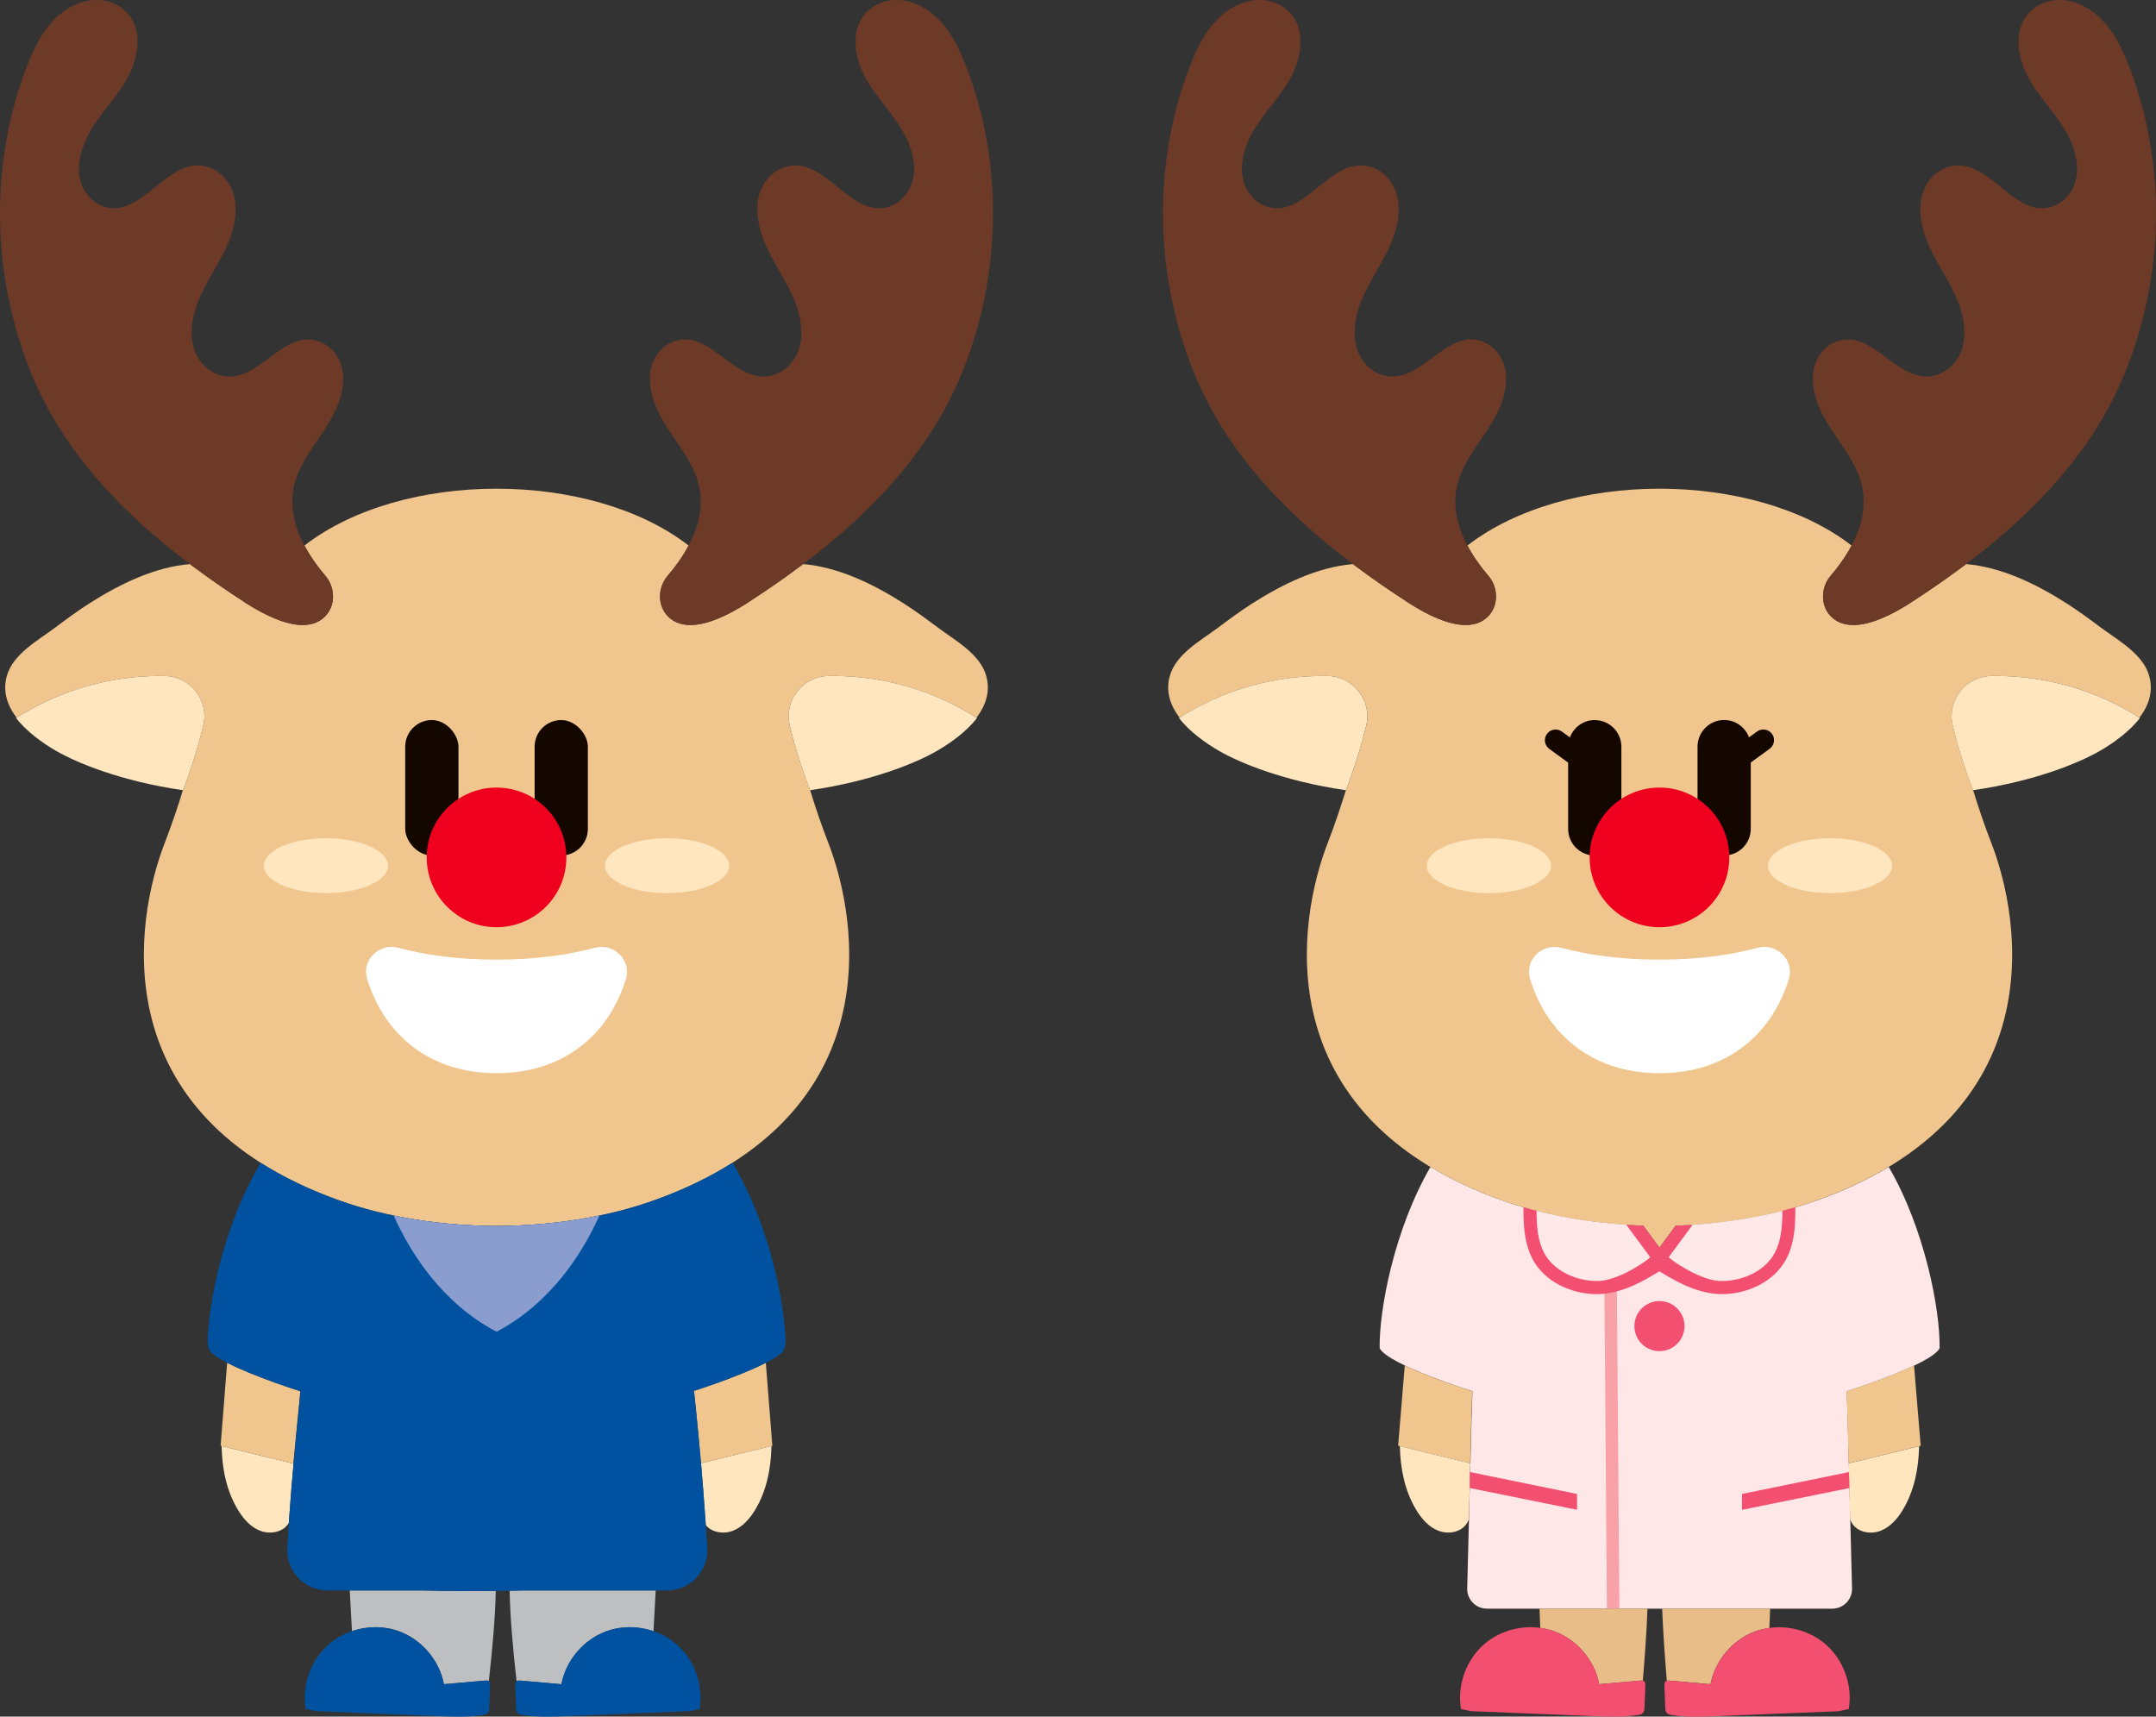 <?xml version="1.0" encoding="UTF-8"?>
<svg id="_レイヤー_2" data-name="レイヤー 2" xmlns="http://www.w3.org/2000/svg" viewBox="0 0 399.21 317.86">
  <rect x="0" y="0" width="399.21" height="317.86" fill="#333333" stroke="none"/>
  <defs>
    <style>
      .cls-1 {
        fill: #0052a1;
      }

      .cls-1, .cls-2, .cls-3, .cls-4, .cls-5, .cls-6, .cls-7, .cls-8, .cls-9, .cls-10, .cls-11, .cls-12, .cls-13, .cls-14, .cls-15 {
        stroke-width: 0px;
      }

      .cls-2 {
        fill: #ffd8af;
      }

      .cls-3 {
        fill: #bebfc1;
      }

      .cls-4 {
        fill: #6d3a27;
      }

      .cls-5 {
        fill: #8a9dce;
      }

      .cls-6 {
        fill: #ef001e;
      }

      .cls-7 {
        fill: #f8a2a7;
      }

      .cls-8 {
        fill: #f0c68e;
      }

      .cls-9 {
        fill: #fee9e8;
      }

      .cls-10 {
        fill: #fff;
      }

      .cls-11 {
        fill: #ffe6bf;
      }

      .cls-12 {
        fill: #140700;
      }

      .cls-13 {
        fill: #f35071;
      }

      .cls-14 {
        fill: #fee7e6;
      }

      .cls-15 {
        fill: #e9bd88;
      }
    </style>
  </defs>
  <g id="character">
    <g>
      <g>
        <path class="cls-8" d="m150.01,146.32s-2.2-5.43-3.77-11.95c-1.11-4.62,2.35-9.12,7.1-9.2,6.84-.12,17.13,1.17,27.47,7.72,1.7-2.24,2.64-4.87,1.78-7.81-1.17-4.01-5.74-6.5-8.86-8.82-2.09-1.56-4.18-3.12-6.38-4.52-5.87-3.74-12.24-6.75-18.64-7.29-3.26,2.46-6.62,4.79-10.03,7-8.49,5.5-12.75,4.83-14.89,2.79-2.09-2-2.05-5.41-.17-7.62,1.48-1.73,2.83-3.62,3.88-5.61-9.06-7-22.3-10.52-35.56-10.52-13.26,0-26.51,3.51-35.56,10.52,1.05,1.99,2.4,3.88,3.88,5.61,1.88,2.2,1.93,5.61-.17,7.62-2.13,2.04-6.39,2.71-14.89-2.79-3.41-2.21-6.77-4.54-10.03-7-6.41.54-12.77,3.55-18.64,7.29-2.2,1.4-4.29,2.96-6.38,4.52-3.12,2.33-7.69,4.81-8.86,8.82-.86,2.94.08,5.56,1.78,7.81,10.33-6.55,20.62-7.83,27.47-7.72,4.75.08,8.21,4.58,7.1,9.2-1.57,6.52-3.77,11.95-3.77,11.95-1,3.21-2.13,6.59-3.3,9.59-5.64,14.38-11.74,50.61,32.19,66.35,8.79,3.15,18.92,4.7,29.18,4.76,10.27-.06,20.39-1.61,29.18-4.76,43.93-15.74,37.83-51.97,32.19-66.35-1.17-2.99-2.31-6.38-3.3-9.59Z"/>
        <path class="cls-11" d="m153.34,125.17c6.87-.12,17.2,1.17,27.56,7.78-1.92,2.51-4.95,4.67-7.41,6.09-3.85,2.22-12,5.61-23.48,7.28,0,0-2.2-5.43-3.77-11.95-1.11-4.62,2.35-9.12,7.1-9.2Zm-122.8,0c-6.87-.12-17.2,1.17-27.56,7.78,1.92,2.51,4.95,4.67,7.41,6.09,3.85,2.22,12,5.61,23.48,7.28,0,0,2.2-5.43,3.77-11.95,1.11-4.62-2.35-9.12-7.1-9.2Z"/>
        <path class="cls-4" d="m138.67,111.44c16.39-10.62,31.73-23.85,39.23-41.88s8.04-38.96,1.02-57.19c-1.81-4.69-4.29-9.45-9.11-11.56-2.7-1.18-5.87-1.14-8.28.55-4.64,3.26-3.45,9.7-.68,14.09,3.17,5.03,8.11,9.05,8.41,15.56.15,3.39-1.9,6.66-5.2,7.4-6.74,1.51-11.16-9.1-18.1-7.64-3.37.71-5.58,3.89-5.71,7.32-.37,9.29,8.46,14.84,8.12,24.12-.12,3.36-2.2,6.5-5.47,7.32-6.66,1.67-11.04-8.07-17.48-6.5-3.08.75-5.08,3.73-5.09,6.91-.01,8.1,7.49,12.85,9.1,20.06,1.33,5.97-1.74,11.88-5.81,16.63-1.88,2.2-1.93,5.61.17,7.62,2.13,2.04,6.39,2.71,14.89-2.79Z"/>
        <path class="cls-4" d="m45.2,111.44c-16.39-10.62-31.73-23.85-39.23-41.88C-1.53,51.53-2.07,30.6,4.95,12.37,6.75,7.68,9.24,2.92,14.06.81c2.7-1.18,5.87-1.14,8.28.55,4.64,3.26,3.45,9.7.68,14.09-3.17,5.03-8.11,9.05-8.41,15.56-.15,3.39,1.9,6.66,5.2,7.4,6.74,1.51,11.16-9.1,18.1-7.64,3.37.71,5.58,3.89,5.71,7.32.37,9.29-8.46,14.84-8.12,24.12.12,3.36,2.2,6.5,5.47,7.32,6.66,1.67,11.04-8.07,17.48-6.5,3.08.75,5.08,3.73,5.09,6.91.01,8.1-7.49,12.85-9.1,20.06-1.33,5.97,1.74,11.88,5.81,16.63,1.88,2.2,1.93,5.61-.17,7.62-2.13,2.04-6.39,2.71-14.89-2.79Z"/>
        <g>
          <rect class="cls-12" x="98.99" y="133.33" width="9.86" height="25.08" rx="4.93" ry="4.93"/>
          <rect class="cls-12" x="75.03" y="133.33" width="9.86" height="25.08" rx="4.93" ry="4.93"/>
        </g>
        <circle class="cls-6" cx="91.94" cy="158.76" r="12.93"/>
        <ellipse class="cls-11" cx="123.52" cy="160.3" rx="11.5" ry="5.08"/>
        <ellipse class="cls-11" cx="60.35" cy="160.3" rx="11.5" ry="5.08"/>
        <path class="cls-10" d="m91.94,177.69c-6.83,0-12.92-.78-18.19-2.19-3.53-.94-6.84,2.27-5.77,5.77,3.12,10.19,11.44,17.45,23.96,17.45s20.84-7.25,23.96-17.45c1.07-3.5-2.24-6.71-5.77-5.77-5.27,1.41-11.36,2.19-18.19,2.19Z"/>
        <path class="cls-8" d="m128.27,257.61h.23s.62,5.67,1.29,13.35l13.22-3.25-1.21-15.37c-5.09,2.62-13.53,5.27-13.53,5.27Z"/>
        <path class="cls-11" d="m130.67,282.38c1.17,1.43,3.37,1.74,5.1,1.04,1.77-.71,3.09-2.24,4.07-3.87,2.13-3.55,2.91-7.63,3.01-11.8l-13.05,3.21c.3,3.5.61,7.43.88,11.42Z"/>
        <path class="cls-2" d="m54.8,266.06c-.05.5-.1,1.02-.15,1.55.05-.53.1-1.05.15-1.55Z"/>
        <path class="cls-2" d="m54.49,269.37c.05-.52.1-1.04.14-1.54-.05.5-.1,1.01-.14,1.54Z"/>
        <path class="cls-11" d="m54.34,271.03l-13.31-3.28c.09,4.17.88,8.25,3.01,11.8.98,1.63,2.3,3.17,4.07,3.87,1.77.71,4.05.38,5.19-1.15.07-.09.11-.19.17-.29.31-4.47.67-8.75,1.01-12.44-.04.48-.09.97-.13,1.48Z"/>
        <path class="cls-8" d="m55.59,257.78c0-.09,0-.16,0-.17,0,0-8.44-2.65-13.53-5.27l-1.21,15.37,13.47,3.32c.61-6.79,1.18-11.91,1.26-13.25Z"/>
        <path class="cls-3" d="m96.34,311.19c2.54.22,5.07.45,7.61.67.84-4.43,4.15-8.32,8.4-9.83,2.77-.99,5.87-.93,8.65.02.14-2.52.27-5.03.41-7.55h-24.54s-.95.03-2.51.05c.11,5.24.66,11.14,1.29,16.76.19-.15.46-.14.7-.12Z"/>
        <path class="cls-3" d="m73.8,302.03c4.25,1.52,7.57,5.4,8.4,9.83,2.54-.22,5.07-.45,7.61-.67.24-.02.51-.03.7.12.62-5.6,1.18-11.49,1.29-16.72-3.53.04-8.46.05-13.34-.09h-13.7c.14,2.52.27,5.03.41,7.55,2.78-.95,5.88-1.01,8.65-.02Z"/>
        <path class="cls-1" d="m56.61,316.45c-.76-4.45,1-9.24,4.46-12.14,3.46-2.9,8.48-3.8,12.73-2.28,4.25,1.52,7.57,5.4,8.4,9.83,2.54-.22,5.07-.45,7.61-.67.25-.02.54-.03.73.14.2.18.21.49.2.76-.05,1.34-.1,2.68-.15,4.03-.01.38-.04.79-.3,1.06-.23.25-.6.33-.94.38-2.74.42-5.53.31-8.3.2-7.52-.3-15.04-.61-22.56-.91"/>
        <path class="cls-1" d="m129.54,316.45c.76-4.45-1-9.24-4.46-12.14s-8.48-3.8-12.73-2.28c-4.25,1.52-7.57,5.4-8.4,9.83-2.54-.22-5.07-.45-7.61-.67-.25-.02-.54-.03-.73.14-.2.18-.21.49-.2.76.05,1.34.1,2.68.15,4.03.01.38.04.79.3,1.06.23.25.6.33.94.38,2.74.42,5.53.31,8.3.2,7.52-.3,15.04-.61,22.56-.91"/>
        <path class="cls-1" d="m135.59,215.32c-4.08,2.59-8.87,4.93-14.47,6.94-8.79,3.15-18.92,4.7-29.18,4.76-10.27-.06-20.39-1.61-29.18-4.76-5.61-2.01-10.39-4.35-14.47-6.94-6.21,10.28-9.24,23.56-9.77,31.49-.1,1.49-.28,2.97.89,3.9,3.8,3.01,16.2,6.9,16.21,6.9,0,.01,0,.08,0,.17-.13,2.25-1.66,15.25-2.42,28.82-.24,4.29,3.17,7.9,7.46,7.9h17.82c9.1.26,18.4,0,18.41,0h26.6c4.3,0,7.7-3.6,7.46-7.9-.8-14.18-2.43-28.99-2.43-28.99h-.23s12.4-3.89,16.21-6.9c1.17-.93.99-2.41.89-3.9-.53-7.93-3.56-21.2-9.77-31.49Z"/>
        <path class="cls-5" d="m91.94,227.02c-6.51-.04-12.96-.68-19.05-1.95,3.03,6.78,8.82,16.11,19.05,21.53,10.24-5.43,16.02-14.76,19.05-21.53-6.09,1.26-12.54,1.91-19.05,1.95Z"/>
      </g>
      <g>
        <path class="cls-14" d="m336.46,222.26c-7.33,2.63-15.59,4.13-24.08,4.59l-4.43,6.28-4.62-6.21c-8.9-.39-17.57-1.92-25.23-4.66-5.05-1.81-9.43-3.89-13.23-6.18-6.71,11.54-9.53,26.49-9.41,33.56,1.53,3.06,17.18,7.97,17.18,7.97,0,.01,0,.08,0,.17-.14,2.48-.55,20.91-.97,36.33-.06,2.06,1.6,3.76,3.66,3.76h63.94c2.06,0,3.71-1.7,3.66-3.76-.42-15.42-.83-33.85-.97-36.33,0-.09,0-.16,0-.17,0,0,15.66-4.91,17.18-7.97.12-7.07-2.71-22.01-9.41-33.56-3.8,2.29-8.19,4.37-13.23,6.18Z"/>
        <g>
          <path class="cls-8" d="m365.35,146.32s-2.2-5.43-3.77-11.95c-1.11-4.62,2.35-9.12,7.1-9.2,6.84-.12,17.13,1.17,27.47,7.72,1.7-2.24,2.64-4.87,1.78-7.81-1.17-4.01-5.74-6.5-8.86-8.82-2.09-1.56-4.18-3.12-6.38-4.52-5.87-3.74-12.24-6.75-18.64-7.29-3.26,2.46-6.62,4.79-10.03,7-8.49,5.5-12.75,4.83-14.89,2.79-2.09-2-2.05-5.41-.17-7.62,1.48-1.73,2.83-3.62,3.88-5.61-9.06-7-22.3-10.52-35.56-10.52-13.26,0-26.51,3.51-35.56,10.52,1.05,1.99,2.4,3.88,3.88,5.61,1.88,2.2,1.93,5.61-.17,7.62-2.13,2.04-6.39,2.71-14.89-2.79-3.41-2.21-6.77-4.54-10.03-7-6.41.54-12.77,3.55-18.64,7.29-2.2,1.4-4.29,2.96-6.38,4.52-3.12,2.33-7.69,4.81-8.86,8.82-.86,2.94.08,5.56,1.78,7.81,10.33-6.55,20.62-7.83,27.47-7.72,4.75.08,8.21,4.58,7.1,9.2-1.57,6.52-3.77,11.95-3.77,11.95-1,3.21-2.13,6.59-3.3,9.59-5.64,14.38-11.74,50.61,32.19,66.35,8.79,3.15,18.92,4.7,29.18,4.76,10.27-.06,20.39-1.61,29.18-4.76,43.93-15.74,37.83-51.97,32.19-66.35-1.17-2.99-2.31-6.38-3.3-9.59Z"/>
          <path class="cls-11" d="m368.67,125.17c6.87-.12,17.2,1.17,27.56,7.78-1.92,2.51-4.95,4.67-7.41,6.09-3.85,2.22-12,5.61-23.48,7.28,0,0-2.2-5.43-3.77-11.95-1.11-4.62,2.35-9.12,7.1-9.2Zm-122.8,0c-6.87-.12-17.2,1.17-27.56,7.78,1.92,2.51,4.95,4.67,7.41,6.09,3.85,2.22,12,5.61,23.48,7.28,0,0,2.2-5.43,3.77-11.95,1.11-4.62-2.35-9.12-7.1-9.2Z"/>
          <path class="cls-4" d="m354.01,111.44c16.39-10.62,31.73-23.85,39.23-41.88s8.04-38.96,1.02-57.19c-1.81-4.69-4.29-9.45-9.11-11.56-2.7-1.18-5.87-1.14-8.28.55-4.64,3.26-3.45,9.7-.68,14.09,3.17,5.03,8.11,9.05,8.41,15.56.15,3.39-1.9,6.66-5.2,7.4-6.74,1.51-11.16-9.1-18.1-7.64-3.37.71-5.58,3.89-5.71,7.32-.37,9.29,8.46,14.84,8.12,24.12-.12,3.36-2.2,6.5-5.47,7.32-6.66,1.67-11.04-8.07-17.48-6.5-3.08.75-5.08,3.73-5.09,6.91-.01,8.1,7.49,12.85,9.1,20.06,1.33,5.97-1.74,11.88-5.81,16.63-1.88,2.2-1.93,5.61.17,7.62,2.13,2.04,6.39,2.71,14.89-2.79Z"/>
          <path class="cls-4" d="m260.54,111.44c-16.39-10.62-31.73-23.85-39.23-41.88-7.5-18.04-8.04-38.96-1.02-57.19,1.81-4.69,4.29-9.45,9.11-11.56,2.7-1.18,5.87-1.14,8.28.55,4.64,3.26,3.45,9.7.68,14.09-3.17,5.03-8.11,9.05-8.41,15.56-.15,3.39,1.9,6.66,5.2,7.4,6.74,1.51,11.16-9.1,18.1-7.64,3.37.71,5.58,3.89,5.71,7.32.37,9.29-8.46,14.84-8.12,24.12.12,3.36,2.2,6.5,5.47,7.32,6.66,1.67,11.04-8.07,17.48-6.5,3.08.75,5.08,3.73,5.09,6.91.01,8.1-7.49,12.85-9.1,20.06-1.33,5.97,1.74,11.88,5.81,16.63,1.88,2.2,1.93,5.61-.17,7.62-2.13,2.04-6.39,2.71-14.89-2.79Z"/>
          <ellipse class="cls-11" cx="338.86" cy="160.3" rx="11.5" ry="5.08"/>
          <ellipse class="cls-11" cx="275.69" cy="160.3" rx="11.5" ry="5.08"/>
          <path class="cls-10" d="m307.27,177.69c-6.83,0-12.92-.78-18.19-2.19-3.53-.94-6.84,2.27-5.77,5.77,3.12,10.19,11.44,17.45,23.96,17.45s20.84-7.25,23.96-17.45c1.07-3.5-2.24-6.71-5.77-5.77-5.27,1.41-11.36,2.19-18.19,2.19Z"/>
          <g>
            <path class="cls-12" d="m328.11,135.89c-.64-.88-1.88-1.08-2.77-.44l-1.49,1.08c-.7-1.87-2.49-3.21-4.6-3.21h0c-2.72,0-4.93,2.21-4.93,4.93v15.22c0,2.72,2.21,4.93,4.93,4.93h0c2.72,0,4.93-2.21,4.93-4.93v-12.28l3.49-2.54c.88-.64,1.08-1.88.44-2.77Z"/>
            <path class="cls-12" d="m295.29,133.33h0c-2.11,0-3.9,1.34-4.6,3.21l-1.49-1.08c-.88-.64-2.12-.45-2.77.44-.64.88-.45,2.12.44,2.77l3.49,2.54v12.28c0,2.72,2.21,4.93,4.93,4.93h0c2.72,0,4.93-2.21,4.93-4.93v-15.22c0-2.72-2.21-4.93-4.93-4.93Z"/>
          </g>
          <circle class="cls-6" cx="307.27" cy="158.76" r="12.93"/>
        </g>
        <path class="cls-8" d="m272.61,257.78c0-.09,0-.16,0-.17,0,0-7.38-2.32-12.5-4.76l-1.23,14.86,13.34,3.25c.17-6.78.31-11.95.38-13.18Z"/>
        <path class="cls-11" d="m272.24,270.96l-13.04-3.18c.1,4.16.88,8.23,3.01,11.77.98,1.63,2.3,3.17,4.07,3.87,1.77.71,4.05.38,5.19-1.15.22-.29.38-.62.51-.96.09-3.65.18-7.18.26-10.36Z"/>
        <path class="cls-8" d="m341.92,257.61s0,.08,0,.17c.07,1.23.21,6.4.38,13.18l13.34-3.25-1.23-14.86c-5.12,2.44-12.5,4.75-12.5,4.76Z"/>
        <path class="cls-11" d="m342.57,281.32c.13.34.29.67.51.96,1.14,1.53,3.42,1.85,5.19,1.15,1.77-.71,3.09-2.24,4.07-3.87,2.12-3.54,2.91-7.61,3.01-11.77l-13.04,3.18c.08,3.18.17,6.71.26,10.36Z"/>
        <path class="cls-8" d="m307.27,221.35c-1,0-2.01,5.63-3.01,5.6h0c1.01,1.36,2.02,2.71,3.01,4.07.99-1.36,2-2.71,3.01-4.07h0c-1,.03-2-5.6-3.01-5.6Z"/>
        <polygon class="cls-7" points="299.33 231.7 297.02 231.72 297.54 297.87 299.85 297.87 299.33 231.7"/>
        <circle class="cls-13" cx="307.27" cy="245.55" r="4.64"/>
        <path class="cls-13" d="m342.35,272.58l-19.8,4.05v2.94l19.88-4.03c-.03-1.01-.05-1.99-.07-2.95Z"/>
        <path class="cls-13" d="m292,276.63l-19.8-4.05c-.02.96-.05,1.95-.07,2.95l19.88,4.03v-2.94Z"/>
        <g>
          <path class="cls-9" d="m301.13,226.79c-5.74-.37-11.35-1.22-16.63-2.58,0,.8.03,1.6.09,2.42.13,1.78.45,4.08,1.7,6,2.2,3.37,6.81,4.83,10.22,4.53,3.67-.33,9.19-4.18,9.02-4.41-1.45-1.99-2.92-3.98-4.4-5.96Z"/>
          <path class="cls-9" d="m313.41,226.79c-1.48,1.98-2.95,3.97-4.4,5.96-.17.24,5.35,4.09,9.02,4.41,3.41.3,8.01-1.16,10.21-4.53,1.26-1.93,1.57-4.22,1.71-6,.06-.81.09-1.62.09-2.42-5.28,1.36-10.89,2.2-16.63,2.58Z"/>
        </g>
        <path class="cls-13" d="m330.04,224.21c0,.8-.03,1.6-.09,2.42-.13,1.78-.45,4.08-1.71,6-2.2,3.37-6.8,4.83-10.21,4.53-3.67-.33-9.19-4.18-9.02-4.41,1.45-1.99,2.92-3.98,4.4-5.96-1.04.07-2.08.12-3.13.16-1.01,1.36-2.01,2.71-3.01,4.07-.99-1.36-2-2.71-3.01-4.07-1.05-.04-2.09-.09-3.13-.16,1.48,1.98,2.95,3.97,4.4,5.96.17.24-5.35,4.09-9.02,4.41-3.41.3-8.01-1.16-10.22-4.53-1.26-1.93-1.57-4.22-1.7-6-.06-.81-.09-1.62-.09-2.42-.81-.21-1.61-.43-2.41-.66-.01,1.08,0,2.16.08,3.26.16,2.07.53,4.76,2.09,7.15,2.6,3.98,7.48,5.67,11.36,5.67.38,0,.75-.02,1.1-.05,4.14-.37,7.54-2.34,10.54-4.18,3.01,1.84,6.4,3.81,10.54,4.18.36.03.72.05,1.1.05,3.87,0,8.76-1.69,11.36-5.67,1.56-2.39,1.94-5.08,2.09-7.15.08-1.1.1-2.18.08-3.26-.79.23-1.6.46-2.41.66Z"/>
        <g>
          <path class="cls-15" d="m309.11,311.19c2.54.22,5.07.45,7.61.67.84-4.43,4.15-8.32,8.4-9.83.81-.29,1.65-.46,2.5-.58.05-1.19.1-2.39.14-3.58h-19.99c.16,4.32.5,8.91.86,13.34.15-.03.32-.03.47-.02Z"/>
          <path class="cls-15" d="m285.21,301.45c.85.12,1.69.29,2.5.58,4.25,1.52,7.57,5.4,8.4,9.83,2.54-.22,5.07-.45,7.61-.67.16-.01.32-.02.47.02.37-4.43.7-9.02.86-13.34h-19.99c.05,1.19.1,2.39.14,3.58Z"/>
        </g>
        <path class="cls-13" d="m270.52,316.45c-.76-4.45,1-9.24,4.46-12.14s8.48-3.8,12.73-2.28c4.25,1.52,7.57,5.4,8.4,9.83,2.54-.22,5.07-.45,7.61-.67.25-.02.54-.03.73.14.2.18.21.49.2.76-.05,1.34-.1,2.68-.15,4.03-.01.38-.04.79-.3,1.06-.23.25-.6.33-.94.38-2.74.42-5.53.31-8.3.2-7.52-.3-15.04-.61-22.56-.91m69.92-.39c.76-4.45-1-9.24-4.46-12.14-3.46-2.9-8.48-3.8-12.73-2.28-4.25,1.52-7.57,5.4-8.4,9.83-2.54-.22-5.07-.45-7.61-.67-.25-.02-.54-.03-.73.14-.2.18-.21.49-.2.76.05,1.34.1,2.68.15,4.03.01.38.04.79.3,1.06.23.25.6.33.94.38,2.74.42,5.53.31,8.3.2,7.52-.3,15.04-.61,22.56-.91"/>
      </g>
    </g>
  </g>
</svg>